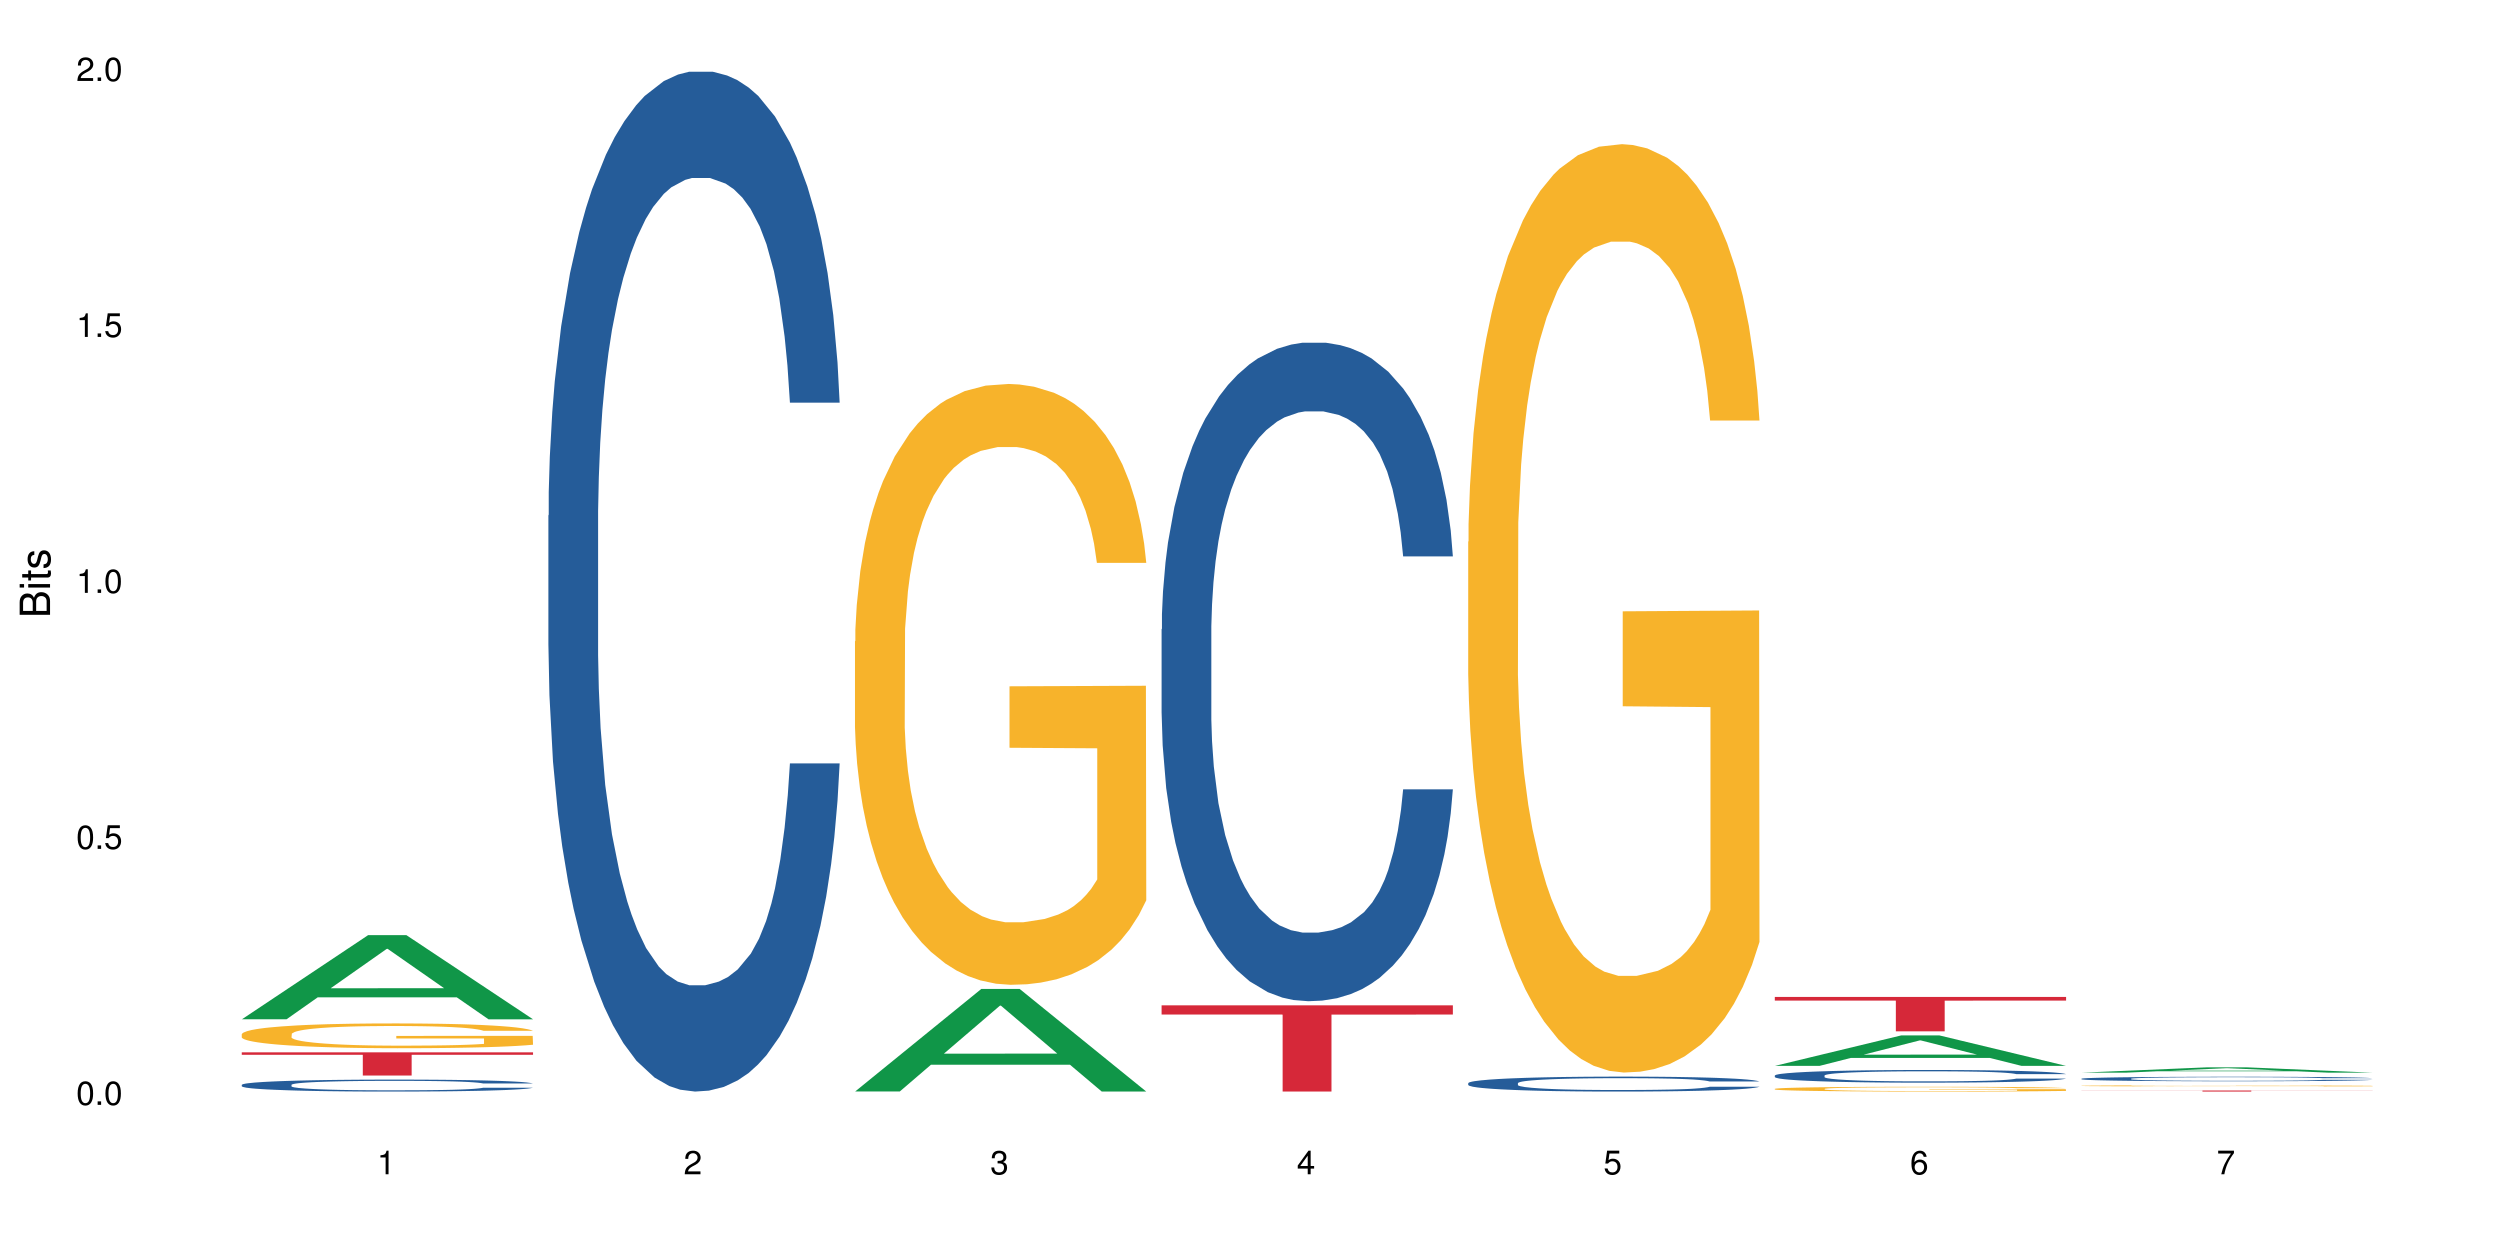 <?xml version="1.0" encoding="UTF-8"?>
<svg xmlns="http://www.w3.org/2000/svg" xmlns:xlink="http://www.w3.org/1999/xlink" width="720pt" height="360pt" viewBox="0 0 720 360" version="1.1">
<defs>
<g>
<symbol overflow="visible" id="glyph0-0">
<path style="stroke:none;" d=""/>
</symbol>
<symbol overflow="visible" id="glyph0-1">
<path style="stroke:none;" d="M 2.641 -6.797 C 2 -6.797 1.422 -6.531 1.078 -6.047 C 0.641 -5.453 0.406 -4.547 0.406 -3.297 C 0.406 -1 1.188 0.219 2.641 0.219 C 4.078 0.219 4.859 -1 4.859 -3.234 C 4.859 -4.562 4.656 -5.438 4.203 -6.047 C 3.844 -6.531 3.281 -6.797 2.641 -6.797 Z M 2.641 -6.047 C 3.547 -6.047 4 -5.125 4 -3.312 C 4 -1.375 3.562 -0.484 2.625 -0.484 C 1.734 -0.484 1.281 -1.422 1.281 -3.281 C 1.281 -5.141 1.734 -6.047 2.641 -6.047 Z M 2.641 -6.047 "/>
</symbol>
<symbol overflow="visible" id="glyph0-2">
<path style="stroke:none;" d="M 1.828 -1 L 0.828 -1 L 0.828 0 L 1.828 0 Z M 1.828 -1 "/>
</symbol>
<symbol overflow="visible" id="glyph0-3">
<path style="stroke:none;" d="M 4.562 -6.797 L 1.062 -6.797 L 0.547 -3.094 L 1.328 -3.094 C 1.719 -3.562 2.047 -3.734 2.578 -3.734 C 3.484 -3.734 4.062 -3.109 4.062 -2.094 C 4.062 -1.125 3.484 -0.531 2.578 -0.531 C 1.828 -0.531 1.375 -0.906 1.188 -1.672 L 0.328 -1.672 C 0.453 -1.109 0.547 -0.844 0.75 -0.594 C 1.125 -0.078 1.828 0.219 2.594 0.219 C 3.969 0.219 4.922 -0.781 4.922 -2.219 C 4.922 -3.562 4.031 -4.484 2.719 -4.484 C 2.25 -4.484 1.859 -4.359 1.469 -4.062 L 1.734 -5.969 L 4.562 -5.969 Z M 4.562 -6.797 "/>
</symbol>
<symbol overflow="visible" id="glyph0-4">
<path style="stroke:none;" d="M 2.484 -4.844 L 2.484 0 L 3.328 0 L 3.328 -6.797 L 2.766 -6.797 C 2.469 -5.75 2.281 -5.609 0.984 -5.453 L 0.984 -4.844 Z M 2.484 -4.844 "/>
</symbol>
<symbol overflow="visible" id="glyph0-5">
<path style="stroke:none;" d="M 4.859 -0.828 L 1.281 -0.828 C 1.359 -1.391 1.672 -1.75 2.5 -2.234 L 3.469 -2.75 C 4.406 -3.266 4.906 -3.969 4.906 -4.812 C 4.906 -5.375 4.672 -5.906 4.266 -6.266 C 3.859 -6.625 3.375 -6.797 2.719 -6.797 C 1.859 -6.797 1.219 -6.5 0.844 -5.922 C 0.609 -5.562 0.5 -5.125 0.484 -4.438 L 1.328 -4.438 C 1.359 -4.906 1.406 -5.188 1.531 -5.406 C 1.75 -5.812 2.188 -6.062 2.703 -6.062 C 3.469 -6.062 4.031 -5.516 4.031 -4.781 C 4.031 -4.25 3.719 -3.797 3.125 -3.438 L 2.234 -2.938 C 0.812 -2.141 0.406 -1.5 0.328 0 L 4.859 0 Z M 4.859 -0.828 "/>
</symbol>
<symbol overflow="visible" id="glyph0-6">
<path style="stroke:none;" d="M 2.125 -3.125 L 2.578 -3.125 C 3.516 -3.125 3.984 -2.703 3.984 -1.891 C 3.984 -1.031 3.469 -0.531 2.578 -0.531 C 1.656 -0.531 1.203 -0.984 1.156 -1.969 L 0.312 -1.969 C 0.344 -1.422 0.438 -1.078 0.609 -0.766 C 0.953 -0.109 1.625 0.219 2.547 0.219 C 3.953 0.219 4.859 -0.609 4.859 -1.906 C 4.859 -2.766 4.516 -3.25 3.703 -3.516 C 4.344 -3.766 4.656 -4.25 4.656 -4.938 C 4.656 -6.109 3.875 -6.797 2.578 -6.797 C 1.203 -6.797 0.484 -6.047 0.453 -4.609 L 1.297 -4.609 C 1.312 -5.016 1.344 -5.25 1.453 -5.453 C 1.641 -5.828 2.062 -6.062 2.594 -6.062 C 3.344 -6.062 3.797 -5.625 3.797 -4.906 C 3.797 -4.422 3.609 -4.141 3.25 -3.984 C 3.016 -3.891 2.719 -3.844 2.125 -3.844 Z M 2.125 -3.125 "/>
</symbol>
<symbol overflow="visible" id="glyph0-7">
<path style="stroke:none;" d="M 3.141 -1.625 L 3.141 0 L 3.984 0 L 3.984 -1.625 L 4.984 -1.625 L 4.984 -2.391 L 3.984 -2.391 L 3.984 -6.797 L 3.359 -6.797 L 0.266 -2.516 L 0.266 -1.625 Z M 3.141 -2.391 L 1 -2.391 L 3.141 -5.359 Z M 3.141 -2.391 "/>
</symbol>
<symbol overflow="visible" id="glyph0-8">
<path style="stroke:none;" d="M 4.781 -5.031 C 4.609 -6.141 3.891 -6.797 2.844 -6.797 C 2.094 -6.797 1.422 -6.438 1.031 -5.828 C 0.609 -5.172 0.406 -4.344 0.406 -3.094 C 0.406 -1.953 0.578 -1.234 0.984 -0.625 C 1.359 -0.078 1.953 0.219 2.703 0.219 C 3.984 0.219 4.922 -0.734 4.922 -2.078 C 4.922 -3.344 4.062 -4.234 2.844 -4.234 C 2.172 -4.234 1.641 -3.969 1.281 -3.469 C 1.281 -5.125 1.828 -6.047 2.797 -6.047 C 3.391 -6.047 3.797 -5.672 3.938 -5.031 Z M 2.734 -3.484 C 3.547 -3.484 4.062 -2.922 4.062 -2 C 4.062 -1.156 3.484 -0.531 2.703 -0.531 C 1.922 -0.531 1.328 -1.188 1.328 -2.047 C 1.328 -2.891 1.906 -3.484 2.734 -3.484 Z M 2.734 -3.484 "/>
</symbol>
<symbol overflow="visible" id="glyph0-9">
<path style="stroke:none;" d="M 4.984 -6.797 L 0.438 -6.797 L 0.438 -5.969 L 4.109 -5.969 C 2.5 -3.656 1.828 -2.234 1.328 0 L 2.219 0 C 2.594 -2.172 3.453 -4.047 4.984 -6.094 Z M 4.984 -6.797 "/>
</symbol>
<symbol overflow="visible" id="glyph1-0">
<path style="stroke:none;" d=""/>
</symbol>
<symbol overflow="visible" id="glyph1-1">
<path style="stroke:none;" d="M 0 -0.953 L 0 -4.891 C 0 -5.719 -0.234 -6.344 -0.734 -6.797 C -1.188 -7.234 -1.812 -7.469 -2.5 -7.469 C -3.547 -7.469 -4.188 -7 -4.625 -5.875 C -4.984 -6.672 -5.641 -7.094 -6.531 -7.094 C -7.156 -7.094 -7.734 -6.859 -8.141 -6.391 C -8.562 -5.938 -8.75 -5.344 -8.75 -4.5 L -8.75 -0.953 Z M -4.984 -2.062 L -7.766 -2.062 L -7.766 -4.219 C -7.766 -4.844 -7.688 -5.203 -7.453 -5.5 C -7.219 -5.812 -6.859 -5.969 -6.375 -5.969 C -5.906 -5.969 -5.531 -5.812 -5.297 -5.5 C -5.062 -5.203 -4.984 -4.844 -4.984 -4.219 Z M -0.984 -2.062 L -4 -2.062 L -4 -4.781 C -4 -5.328 -3.859 -5.688 -3.578 -5.953 C -3.297 -6.219 -2.922 -6.359 -2.484 -6.359 C -2.062 -6.359 -1.688 -6.219 -1.406 -5.953 C -1.109 -5.688 -0.984 -5.328 -0.984 -4.781 Z M -0.984 -2.062 "/>
</symbol>
<symbol overflow="visible" id="glyph1-2">
<path style="stroke:none;" d="M -6.281 -1.797 L -6.281 -0.797 L 0 -0.797 L 0 -1.797 Z M -8.75 -1.797 L -8.75 -0.797 L -7.484 -0.797 L -7.484 -1.797 Z M -8.75 -1.797 "/>
</symbol>
<symbol overflow="visible" id="glyph1-3">
<path style="stroke:none;" d="M -6.281 -3.047 L -6.281 -2.016 L -8.016 -2.016 L -8.016 -1.016 L -6.281 -1.016 L -6.281 -0.172 L -5.469 -0.172 L -5.469 -1.016 L -0.719 -1.016 C -0.078 -1.016 0.281 -1.453 0.281 -2.234 C 0.281 -2.469 0.25 -2.719 0.188 -3.047 L -0.641 -3.047 C -0.609 -2.922 -0.594 -2.766 -0.594 -2.562 C -0.594 -2.141 -0.719 -2.016 -1.156 -2.016 L -5.469 -2.016 L -5.469 -3.047 Z M -6.281 -3.047 "/>
</symbol>
<symbol overflow="visible" id="glyph1-4">
<path style="stroke:none;" d="M -4.531 -5.25 C -5.766 -5.25 -6.469 -4.422 -6.469 -2.969 C -6.469 -1.516 -5.719 -0.562 -4.547 -0.562 C -3.562 -0.562 -3.094 -1.062 -2.734 -2.562 L -2.516 -3.484 C -2.344 -4.188 -2.094 -4.469 -1.625 -4.469 C -1.047 -4.469 -0.641 -3.875 -0.641 -3 C -0.641 -2.453 -0.797 -2 -1.062 -1.75 C -1.25 -1.594 -1.422 -1.531 -1.875 -1.469 L -1.875 -0.406 C -0.422 -0.453 0.281 -1.266 0.281 -2.922 C 0.281 -4.5 -0.5 -5.516 -1.719 -5.516 C -2.656 -5.516 -3.172 -4.984 -3.469 -3.734 L -3.703 -2.766 C -3.891 -1.953 -4.156 -1.609 -4.594 -1.609 C -5.172 -1.609 -5.547 -2.125 -5.547 -2.938 C -5.547 -3.75 -5.203 -4.172 -4.531 -4.203 Z M -4.531 -5.25 "/>
</symbol>
</g>
</defs>
<g id="surface16386">
<rect x="0" y="0" width="720" height="360" style="fill:rgb(100%,100%,100%);fill-opacity:1;stroke:none;"/>
<path style=" stroke:none;fill-rule:nonzero;fill:rgb(6.275%,58.824%,28.235%);fill-opacity:1;" d="M 69.629 293.543 L 69.719 293.523 L 106.016 269.32 L 117.039 269.32 L 153.516 293.566 L 140.703 293.566 L 131.559 287.238 L 91.496 287.238 L 82.535 293.543 L 69.629 293.543 L 95.352 284.621 L 127.887 284.598 L 111.664 273.281 L 111.484 273.258 L 111.305 273.328 L 95.262 284.598 L 95.352 284.621 Z M 69.629 293.543 "/>
<path style=" stroke:none;fill-rule:nonzero;fill:rgb(14.51%,36.078%,60%);fill-opacity:1;" d="M 69.629 312.426 L 69.73 312.422 L 69.73 312.348 L 70.039 312.227 L 70.754 312.074 L 71.473 311.973 L 73.312 311.785 L 75.871 311.605 L 78.531 311.469 L 80.473 311.387 L 82.211 311.324 L 86.203 311.207 L 88.762 311.148 L 91.523 311.094 L 94.898 311.039 L 97.352 311.008 L 102.879 310.957 L 106.969 310.938 L 110.141 310.926 L 116.996 310.926 L 121.086 310.941 L 124.055 310.957 L 127.328 310.98 L 130.09 311.008 L 134.898 311.078 L 139.195 311.168 L 141.141 311.219 L 144.207 311.312 L 146.562 311.41 L 148.199 311.492 L 150.039 311.605 L 151.676 311.75 L 152.902 311.91 L 153.516 312.043 L 139.195 312.043 L 138.48 311.918 L 137.66 311.82 L 136.125 311.691 L 134.59 311.602 L 132.441 311.508 L 130.5 311.449 L 127.84 311.391 L 125.488 311.352 L 123.031 311.324 L 120.68 311.305 L 116.176 311.285 L 110.961 311.285 L 109.016 311.293 L 105.027 311.316 L 102.879 311.34 L 99.809 311.383 L 97.66 311.426 L 95.102 311.488 L 93.363 311.543 L 91.215 311.621 L 89.68 311.695 L 87.941 311.801 L 86.918 311.879 L 85.996 311.965 L 85.18 312.07 L 84.566 312.18 L 84.156 312.297 L 83.953 312.41 L 83.953 312.898 L 84.156 313.012 L 84.668 313.145 L 85.996 313.336 L 87.941 313.5 L 90.191 313.633 L 92.34 313.73 L 93.566 313.773 L 95.203 313.824 L 97.762 313.887 L 101.445 313.949 L 103.594 313.973 L 106.867 314 L 110.242 314.012 L 114.746 314.012 L 118.734 314 L 121.395 313.984 L 124.156 313.957 L 127.941 313.906 L 130.293 313.855 L 132.34 313.793 L 133.875 313.734 L 134.898 313.684 L 136.434 313.586 L 137.66 313.48 L 138.582 313.371 L 139.195 313.262 L 153.516 313.262 L 152.902 313.387 L 151.984 313.512 L 151.062 313.602 L 149.629 313.711 L 147.992 313.809 L 145.641 313.922 L 143.695 313.992 L 141.141 314.07 L 138.785 314.133 L 136.227 314.184 L 132.441 314.246 L 129.988 314.281 L 127.328 314.309 L 124.156 314.332 L 120.168 314.355 L 115.871 314.367 L 111.879 314.371 L 107.582 314.363 L 104.414 314.352 L 100.219 314.324 L 95 314.266 L 91.215 314.207 L 88.25 314.148 L 85.691 314.086 L 82.828 314 L 79.145 313.859 L 76.895 313.754 L 75.359 313.664 L 73.621 313.543 L 72.391 313.434 L 70.961 313.258 L 69.938 313.031 L 69.629 312.859 Z M 69.629 312.426 "/>
<path style=" stroke:none;fill-rule:nonzero;fill:rgb(96.863%,70.196%,16.863%);fill-opacity:1;" d="M 69.629 297.805 L 69.73 297.801 L 69.73 297.668 L 70.141 297.375 L 71.164 296.973 L 72.492 296.637 L 73.926 296.379 L 74.848 296.242 L 76.383 296.043 L 77.711 295.902 L 81.086 295.609 L 85.383 295.332 L 87.738 295.215 L 90.398 295.105 L 94.184 294.98 L 95.922 294.938 L 101.242 294.832 L 107.277 294.766 L 113.926 294.746 L 116.996 294.754 L 121.191 294.781 L 126.918 294.852 L 130.191 294.918 L 132.75 294.98 L 135.41 295.066 L 138.684 295.195 L 141.754 295.355 L 144.207 295.512 L 146.664 295.707 L 148.711 295.914 L 150.449 296.145 L 151.984 296.418 L 152.902 296.645 L 153.516 296.875 L 139.297 296.875 L 138.48 296.645 L 137.559 296.469 L 136.023 296.254 L 134.488 296.098 L 132.953 295.973 L 130.09 295.805 L 127.637 295.699 L 124.566 295.609 L 121.598 295.551 L 118.223 295.512 L 116.176 295.496 L 110.754 295.496 L 105.844 295.543 L 102.98 295.594 L 100.934 295.648 L 98.07 295.746 L 96.332 295.824 L 95.309 295.875 L 92.238 296.078 L 90.191 296.262 L 89.066 296.383 L 87.633 296.578 L 86.613 296.754 L 85.484 297.016 L 84.871 297.211 L 84.055 297.656 L 83.953 298.828 L 84.258 299.078 L 84.871 299.344 L 85.691 299.578 L 86.918 299.828 L 88.145 300.016 L 90.293 300.27 L 92.137 300.441 L 93.566 300.551 L 96.332 300.727 L 97.457 300.785 L 100.117 300.902 L 102.879 300.996 L 106.254 301.074 L 108.812 301.113 L 112.902 301.145 L 118.121 301.145 L 124.258 301.105 L 128.145 301.055 L 130.805 301 L 132.547 300.957 L 134.695 300.883 L 136.227 300.82 L 137.66 300.746 L 139.398 300.637 L 139.398 299.078 L 114.133 299.07 L 114.133 298.34 L 153.414 298.336 L 153.516 300.883 L 151.367 301.059 L 148.711 301.23 L 146.152 301.359 L 143.492 301.473 L 139.707 301.594 L 136.637 301.672 L 131.93 301.766 L 127.637 301.824 L 123.133 301.863 L 119.145 301.883 L 114.438 301.891 L 110.242 301.875 L 105.742 301.836 L 102.16 301.785 L 98.887 301.719 L 95.613 301.633 L 91.523 301.496 L 88.863 301.387 L 86.102 301.25 L 83.336 301.086 L 80.883 300.91 L 79.246 300.773 L 77.609 300.617 L 75.871 300.422 L 74.234 300.199 L 73.004 299.996 L 71.879 299.77 L 71.062 299.555 L 70.242 299.262 L 69.832 299.027 L 69.629 298.824 Z M 69.629 297.805 "/>
<path style=" stroke:none;fill-rule:nonzero;fill:rgb(83.922%,15.686%,22.353%);fill-opacity:1;" d="M 69.629 303.066 L 153.516 303.066 L 153.516 303.785 L 118.555 303.789 L 118.555 309.746 L 104.488 309.746 L 104.488 303.797 L 104.285 303.785 L 69.629 303.785 Z M 69.629 303.066 "/>
<path style=" stroke:none;fill-rule:nonzero;fill:rgb(14.51%,36.078%,60%);fill-opacity:1;" d="M 157.934 148.457 L 158.035 148.188 L 158.035 141.742 L 158.344 131.543 L 159.059 118.656 L 159.773 109.797 L 161.617 93.957 L 164.172 78.652 L 166.832 66.84 L 168.777 59.859 L 170.516 54.492 L 174.504 44.559 L 177.062 39.457 L 179.824 34.891 L 183.203 30.328 L 185.656 27.645 L 191.18 23.348 L 195.273 21.469 L 198.445 20.664 L 205.297 20.664 L 209.391 21.738 L 212.359 23.078 L 215.633 25.227 L 218.395 27.645 L 223.203 33.551 L 227.5 41.066 L 229.441 45.363 L 232.512 53.684 L 234.863 61.738 L 236.5 68.719 L 238.344 78.652 L 239.98 90.734 L 241.207 104.426 L 241.82 115.969 L 227.5 115.969 L 226.781 105.23 L 225.965 96.91 L 224.43 85.902 L 222.895 78.117 L 220.746 70.332 L 218.801 65.23 L 216.145 60.129 L 213.789 56.906 L 211.336 54.492 L 208.98 52.879 L 204.48 51.27 L 199.262 51.27 L 197.32 51.805 L 193.328 53.953 L 191.18 55.832 L 188.113 59.59 L 185.965 63.082 L 183.406 68.449 L 181.668 73.016 L 179.52 79.996 L 177.984 86.172 L 176.246 95.031 L 175.223 101.742 L 174.301 109.258 L 173.484 118.117 L 172.867 127.516 L 172.461 137.449 L 172.254 147.113 L 172.254 188.727 L 172.461 198.391 L 172.973 209.668 L 174.301 226.043 L 176.246 240.273 L 178.496 251.547 L 180.645 259.602 L 181.871 263.359 L 183.508 267.656 L 186.066 273.027 L 189.75 278.395 L 191.898 280.543 L 195.172 282.691 L 198.547 283.766 L 203.047 283.766 L 207.039 282.691 L 209.699 281.348 L 212.461 279.199 L 216.246 274.637 L 218.598 270.34 L 220.645 265.242 L 222.18 260.141 L 223.203 255.844 L 224.734 247.52 L 225.965 238.395 L 226.883 228.996 L 227.5 219.867 L 241.82 219.867 L 241.207 230.609 L 240.285 241.078 L 239.367 248.863 L 237.934 258.262 L 236.297 266.582 L 233.945 275.98 L 232 282.152 L 229.441 288.867 L 227.09 293.969 L 224.531 298.531 L 220.746 303.898 L 218.293 306.586 L 215.633 309 L 212.461 311.148 L 208.469 313.027 L 204.172 314.102 L 200.184 314.371 L 195.887 313.832 L 192.715 312.762 L 188.52 310.344 L 183.305 305.512 L 179.52 300.41 L 176.551 295.309 L 173.992 289.941 L 171.129 282.691 L 167.445 270.879 L 165.195 261.75 L 163.66 254.234 L 161.922 243.762 L 160.695 234.367 L 159.262 219.332 L 158.238 200.27 L 157.934 185.504 Z M 157.934 148.457 "/>
<path style=" stroke:none;fill-rule:nonzero;fill:rgb(6.275%,58.824%,28.235%);fill-opacity:1;" d="M 246.234 314.344 L 246.324 314.316 L 282.625 284.805 L 293.648 284.805 L 330.125 314.371 L 317.309 314.371 L 308.168 306.652 L 268.105 306.652 L 259.141 314.344 L 246.234 314.344 L 271.957 303.461 L 304.492 303.434 L 288.27 289.637 L 288.09 289.605 L 287.91 289.691 L 271.867 303.434 L 271.957 303.461 Z M 246.234 314.344 "/>
<path style=" stroke:none;fill-rule:nonzero;fill:rgb(96.863%,70.196%,16.863%);fill-opacity:1;" d="M 246.234 184.695 L 246.34 184.539 L 246.34 181.379 L 246.746 174.266 L 247.77 164.469 L 249.102 156.41 L 250.531 150.09 L 251.453 146.77 L 252.988 142.027 L 254.316 138.551 L 257.695 131.441 L 261.992 124.805 L 264.344 121.957 L 267.004 119.273 L 270.789 116.27 L 272.527 115.164 L 277.848 112.633 L 283.883 111.055 L 290.531 110.578 L 293.602 110.738 L 297.797 111.371 L 303.523 113.109 L 306.801 114.688 L 309.355 116.27 L 312.016 118.324 L 315.289 121.484 L 318.359 125.277 L 320.812 129.07 L 323.27 133.812 L 325.316 138.867 L 327.055 144.398 L 328.59 151.035 L 329.512 156.566 L 330.125 162.098 L 315.902 162.098 L 315.086 156.566 L 314.164 152.301 L 312.629 147.086 L 311.094 143.293 L 309.562 140.289 L 306.695 136.18 L 304.242 133.652 L 301.172 131.441 L 298.207 130.02 L 294.828 129.07 L 292.785 128.754 L 287.363 128.754 L 282.449 129.859 L 279.586 131.125 L 277.539 132.387 L 274.676 134.758 L 272.938 136.656 L 271.914 137.918 L 268.844 142.82 L 266.797 147.242 L 265.672 150.246 L 264.242 154.988 L 263.219 159.254 L 262.094 165.574 L 261.48 170.316 L 260.66 181.062 L 260.559 209.508 L 260.863 215.512 L 261.48 221.992 L 262.297 227.684 L 263.523 233.688 L 264.754 238.27 L 266.902 244.434 L 268.742 248.543 L 270.176 251.23 L 272.938 255.496 L 274.062 256.918 L 276.723 259.762 L 279.484 261.977 L 282.859 263.871 L 285.418 264.82 L 289.512 265.609 L 294.727 265.609 L 300.867 264.66 L 304.754 263.398 L 307.414 262.133 L 309.152 261.027 L 311.301 259.289 L 312.836 257.707 L 314.266 255.969 L 316.008 253.281 L 316.008 215.512 L 290.738 215.355 L 290.738 197.656 L 330.023 197.496 L 330.125 259.289 L 327.977 263.555 L 325.316 267.664 L 322.758 270.824 L 320.098 273.512 L 316.312 276.516 L 313.242 278.41 L 308.539 280.621 L 304.242 282.043 L 299.738 282.992 L 295.75 283.469 L 291.043 283.625 L 286.852 283.309 L 282.348 282.359 L 278.77 281.098 L 275.496 279.516 L 272.223 277.461 L 268.129 274.145 L 265.469 271.457 L 262.707 268.137 L 259.945 264.188 L 257.488 259.922 L 255.852 256.602 L 254.215 252.809 L 252.477 248.066 L 250.84 242.695 L 249.613 237.797 L 248.488 232.266 L 247.668 227.051 L 246.852 219.938 L 246.441 214.25 L 246.234 209.352 Z M 246.234 184.695 "/>
<path style=" stroke:none;fill-rule:nonzero;fill:rgb(14.51%,36.078%,60%);fill-opacity:1;" d="M 334.539 181.227 L 334.641 181.051 L 334.641 176.891 L 334.949 170.305 L 335.664 161.984 L 336.379 156.262 L 338.223 146.035 L 340.781 136.156 L 343.441 128.527 L 345.383 124.023 L 347.121 120.555 L 351.113 114.141 L 353.668 110.848 L 356.434 107.902 L 359.809 104.953 L 362.262 103.223 L 367.789 100.449 L 371.879 99.234 L 375.051 98.715 L 381.906 98.715 L 385.996 99.406 L 388.965 100.273 L 392.238 101.66 L 395 103.223 L 399.809 107.035 L 404.105 111.887 L 406.047 114.66 L 409.117 120.035 L 411.469 125.234 L 413.109 129.742 L 414.949 136.156 L 416.586 143.957 L 417.812 152.797 L 418.426 160.25 L 404.105 160.25 L 403.391 153.316 L 402.57 147.941 L 401.035 140.836 L 399.5 135.809 L 397.352 130.781 L 395.41 127.488 L 392.75 124.195 L 390.395 122.113 L 387.941 120.555 L 385.59 119.516 L 381.086 118.477 L 375.871 118.477 L 373.926 118.82 L 369.938 120.207 L 367.789 121.422 L 364.719 123.848 L 362.57 126.102 L 360.012 129.57 L 358.273 132.516 L 356.125 137.023 L 354.59 141.008 L 352.852 146.73 L 351.828 151.062 L 350.906 155.918 L 350.09 161.637 L 349.477 167.703 L 349.066 174.117 L 348.863 180.359 L 348.863 207.227 L 349.066 213.465 L 349.578 220.746 L 350.906 231.32 L 352.852 240.508 L 355.102 247.789 L 357.25 252.988 L 358.477 255.414 L 360.113 258.188 L 362.672 261.656 L 366.355 265.121 L 368.504 266.508 L 371.777 267.895 L 375.152 268.59 L 379.656 268.59 L 383.645 267.895 L 386.305 267.027 L 389.066 265.641 L 392.852 262.695 L 395.203 259.922 L 397.25 256.629 L 398.785 253.336 L 399.809 250.562 L 401.344 245.188 L 402.57 239.293 L 403.492 233.227 L 404.105 227.332 L 418.426 227.332 L 417.812 234.266 L 416.895 241.027 L 415.973 246.055 L 414.539 252.121 L 412.902 257.496 L 410.551 263.562 L 408.605 267.551 L 406.047 271.883 L 403.695 275.176 L 401.137 278.125 L 397.352 281.59 L 394.898 283.324 L 392.238 284.883 L 389.066 286.27 L 385.078 287.484 L 380.781 288.176 L 376.789 288.352 L 372.492 288.004 L 369.32 287.309 L 365.129 285.75 L 359.91 282.629 L 356.125 279.336 L 353.16 276.043 L 350.602 272.574 L 347.734 267.895 L 344.055 260.27 L 341.801 254.375 L 340.27 249.523 L 338.527 242.762 L 337.301 236.695 L 335.867 226.988 L 334.848 214.68 L 334.539 205.145 Z M 334.539 181.227 "/>
<path style=" stroke:none;fill-rule:nonzero;fill:rgb(83.922%,15.686%,22.353%);fill-opacity:1;" d="M 334.539 289.531 L 418.426 289.531 L 418.426 292.188 L 383.465 292.211 L 383.465 314.371 L 369.398 314.371 L 369.398 292.234 L 369.195 292.188 L 334.539 292.188 Z M 334.539 289.531 "/>
<path style=" stroke:none;fill-rule:nonzero;fill:rgb(14.51%,36.078%,60%);fill-opacity:1;" d="M 422.844 311.941 L 422.945 311.938 L 422.945 311.844 L 423.25 311.691 L 423.969 311.504 L 424.684 311.375 L 426.523 311.145 L 429.082 310.918 L 431.742 310.746 L 433.688 310.645 L 435.426 310.566 L 439.414 310.418 L 441.973 310.344 L 444.734 310.277 L 448.109 310.211 L 450.566 310.172 L 456.09 310.109 L 460.184 310.082 L 463.355 310.07 L 470.207 310.07 L 474.301 310.086 L 477.266 310.105 L 480.543 310.137 L 483.305 310.172 L 488.113 310.258 L 492.406 310.367 L 494.352 310.43 L 497.422 310.555 L 499.773 310.672 L 501.41 310.773 L 503.254 310.918 L 504.891 311.094 L 506.117 311.297 L 506.73 311.465 L 492.406 311.465 L 491.691 311.309 L 490.875 311.188 L 489.34 311.023 L 487.805 310.91 L 485.656 310.797 L 483.711 310.723 L 481.051 310.648 L 478.699 310.602 L 476.246 310.566 L 473.891 310.543 L 469.391 310.52 L 464.172 310.52 L 462.23 310.527 L 458.238 310.559 L 456.09 310.586 L 453.023 310.641 L 450.875 310.691 L 448.316 310.77 L 446.578 310.836 L 444.43 310.938 L 442.895 311.027 L 441.156 311.16 L 440.133 311.258 L 439.211 311.367 L 438.391 311.496 L 437.777 311.633 L 437.371 311.781 L 437.164 311.922 L 437.164 312.531 L 437.371 312.672 L 437.883 312.836 L 439.211 313.078 L 441.156 313.285 L 443.406 313.449 L 445.555 313.57 L 446.781 313.625 L 448.418 313.688 L 450.977 313.766 L 454.66 313.844 L 456.809 313.875 L 460.082 313.906 L 463.457 313.922 L 467.957 313.922 L 471.949 313.906 L 474.609 313.887 L 477.371 313.855 L 481.156 313.789 L 483.508 313.727 L 485.555 313.652 L 487.09 313.578 L 488.113 313.512 L 489.645 313.391 L 490.875 313.258 L 491.793 313.121 L 492.406 312.988 L 506.73 312.988 L 506.117 313.145 L 505.195 313.297 L 504.273 313.41 L 502.844 313.551 L 501.207 313.672 L 498.852 313.809 L 496.91 313.898 L 494.352 313.996 L 492 314.07 L 489.441 314.141 L 485.656 314.219 L 483.199 314.258 L 480.543 314.293 L 477.371 314.324 L 473.379 314.352 L 469.082 314.367 L 465.094 314.371 L 460.797 314.363 L 457.625 314.348 L 453.43 314.312 L 448.215 314.242 L 444.43 314.168 L 441.461 314.09 L 438.902 314.012 L 436.039 313.906 L 432.355 313.734 L 430.105 313.602 L 428.57 313.488 L 426.832 313.336 L 425.605 313.199 L 424.172 312.98 L 423.148 312.699 L 422.844 312.484 Z M 422.844 311.941 "/>
<path style=" stroke:none;fill-rule:nonzero;fill:rgb(96.863%,70.196%,16.863%);fill-opacity:1;" d="M 422.844 156.035 L 422.945 155.793 L 422.945 150.91 L 423.355 139.922 L 424.375 124.781 L 425.707 112.328 L 427.141 102.562 L 428.059 97.434 L 429.594 90.109 L 430.926 84.738 L 434.301 73.75 L 438.598 63.492 L 440.949 59.098 L 443.609 54.945 L 447.395 50.309 L 449.133 48.598 L 454.453 44.691 L 460.488 42.25 L 467.141 41.516 L 470.207 41.762 L 474.402 42.738 L 480.133 45.426 L 483.406 47.867 L 485.965 50.309 L 488.621 53.48 L 491.898 58.367 L 494.965 64.227 L 497.422 70.086 L 499.875 77.41 L 501.922 85.227 L 503.66 93.77 L 505.195 104.027 L 506.117 112.574 L 506.73 121.117 L 492.512 121.117 L 491.691 112.574 L 490.77 105.98 L 489.238 97.922 L 487.703 92.062 L 486.168 87.422 L 483.305 81.074 L 480.848 77.168 L 477.777 73.75 L 474.812 71.551 L 471.438 70.086 L 469.391 69.598 L 463.969 69.598 L 459.059 71.309 L 456.191 73.262 L 454.148 75.215 L 451.281 78.875 L 449.543 81.805 L 448.52 83.762 L 445.453 91.328 L 443.406 98.168 L 442.281 102.805 L 440.848 110.133 L 439.824 116.723 L 438.699 126.492 L 438.086 133.816 L 437.266 150.418 L 437.164 194.371 L 437.473 203.648 L 438.086 213.66 L 438.902 222.453 L 440.133 231.73 L 441.359 238.812 L 443.508 248.336 L 445.348 254.684 L 446.781 258.832 L 449.543 265.426 L 450.668 267.625 L 453.328 272.02 L 456.09 275.438 L 459.465 278.367 L 462.023 279.832 L 466.117 281.055 L 471.332 281.055 L 477.473 279.59 L 481.359 277.637 L 484.02 275.684 L 485.758 273.973 L 487.906 271.285 L 489.441 268.844 L 490.875 266.16 L 492.613 262.008 L 492.613 203.648 L 467.344 203.406 L 467.344 176.059 L 506.629 175.812 L 506.73 271.285 L 504.582 277.879 L 501.922 284.227 L 499.363 289.113 L 496.703 293.262 L 492.918 297.902 L 489.852 300.832 L 485.145 304.25 L 480.848 306.449 L 476.348 307.914 L 472.355 308.645 L 467.652 308.891 L 463.457 308.402 L 458.957 306.938 L 455.375 304.984 L 452.102 302.543 L 448.828 299.367 L 444.734 294.238 L 442.074 290.09 L 439.312 284.961 L 436.551 278.855 L 434.094 272.262 L 432.457 267.137 L 430.82 261.277 L 429.082 253.949 L 427.445 245.648 L 426.219 238.078 L 425.094 229.531 L 424.273 221.477 L 423.457 210.488 L 423.047 201.695 L 422.844 194.129 Z M 422.844 156.035 "/>
<path style=" stroke:none;fill-rule:nonzero;fill:rgb(6.275%,58.824%,28.235%);fill-opacity:1;" d="M 511.145 306.969 L 511.234 306.961 L 547.531 298.203 L 558.559 298.203 L 595.035 306.977 L 582.219 306.977 L 573.074 304.688 L 533.016 304.688 L 524.051 306.969 L 511.145 306.969 L 536.867 303.738 L 569.402 303.73 L 553.18 299.637 L 553 299.629 L 552.82 299.652 L 536.777 303.73 L 536.867 303.738 Z M 511.145 306.969 "/>
<path style=" stroke:none;fill-rule:nonzero;fill:rgb(14.51%,36.078%,60%);fill-opacity:1;" d="M 511.145 309.746 L 511.246 309.742 L 511.246 309.664 L 511.555 309.535 L 512.27 309.375 L 512.988 309.266 L 514.828 309.07 L 517.387 308.879 L 520.047 308.73 L 521.988 308.645 L 523.73 308.578 L 527.719 308.453 L 530.277 308.391 L 533.039 308.332 L 536.414 308.277 L 538.871 308.242 L 544.395 308.191 L 548.484 308.168 L 551.656 308.156 L 558.512 308.156 L 562.605 308.172 L 565.57 308.188 L 568.844 308.215 L 571.605 308.242 L 576.414 308.316 L 580.711 308.41 L 582.656 308.465 L 585.723 308.566 L 588.078 308.668 L 589.715 308.754 L 591.555 308.879 L 593.191 309.027 L 594.422 309.199 L 595.035 309.344 L 580.711 309.344 L 579.996 309.211 L 579.176 309.105 L 577.641 308.969 L 576.109 308.871 L 573.961 308.773 L 572.016 308.711 L 569.355 308.648 L 567.004 308.609 L 564.547 308.578 L 562.195 308.559 L 557.691 308.539 L 552.477 308.539 L 550.531 308.543 L 546.543 308.57 L 544.395 308.594 L 541.324 308.641 L 539.176 308.684 L 536.617 308.75 L 534.879 308.809 L 532.73 308.895 L 531.195 308.973 L 529.457 309.082 L 528.434 309.164 L 527.516 309.258 L 526.695 309.371 L 526.082 309.488 L 525.672 309.609 L 525.469 309.73 L 525.469 310.246 L 525.672 310.367 L 526.184 310.508 L 527.516 310.711 L 529.457 310.891 L 531.707 311.031 L 533.855 311.129 L 535.086 311.176 L 536.723 311.23 L 539.277 311.297 L 542.961 311.363 L 545.109 311.391 L 548.383 311.418 L 551.762 311.43 L 556.262 311.43 L 560.25 311.418 L 562.91 311.402 L 565.672 311.375 L 569.457 311.316 L 571.812 311.262 L 573.855 311.199 L 575.391 311.137 L 576.414 311.082 L 577.949 310.98 L 579.176 310.867 L 580.098 310.75 L 580.711 310.637 L 595.035 310.637 L 594.422 310.77 L 593.5 310.898 L 592.578 310.996 L 591.145 311.113 L 589.508 311.215 L 587.156 311.332 L 585.211 311.41 L 582.656 311.492 L 580.301 311.559 L 577.746 311.613 L 573.961 311.68 L 571.504 311.715 L 568.844 311.746 L 565.672 311.77 L 561.684 311.793 L 557.387 311.809 L 553.398 311.812 L 549.102 311.805 L 545.93 311.793 L 541.734 311.762 L 536.516 311.699 L 532.73 311.637 L 529.766 311.574 L 527.207 311.508 L 524.344 311.418 L 520.66 311.27 L 518.41 311.156 L 516.875 311.062 L 515.137 310.934 L 513.906 310.816 L 512.477 310.629 L 511.453 310.391 L 511.145 310.207 Z M 511.145 309.746 "/>
<path style=" stroke:none;fill-rule:nonzero;fill:rgb(96.863%,70.196%,16.863%);fill-opacity:1;" d="M 511.145 313.582 L 511.246 313.582 L 511.246 313.555 L 511.656 313.5 L 512.68 313.422 L 514.012 313.355 L 515.441 313.305 L 516.363 313.281 L 517.898 313.242 L 519.227 313.215 L 522.605 313.156 L 526.898 313.105 L 529.254 313.082 L 531.914 313.059 L 535.699 313.035 L 537.438 313.027 L 542.758 313.008 L 548.793 312.996 L 555.441 312.992 L 558.512 312.992 L 562.707 312.996 L 568.434 313.012 L 571.707 313.023 L 574.266 313.035 L 576.926 313.051 L 580.199 313.078 L 583.27 313.109 L 585.723 313.137 L 588.18 313.176 L 590.227 313.215 L 591.965 313.262 L 593.5 313.312 L 594.422 313.359 L 595.035 313.402 L 580.812 313.402 L 579.996 313.359 L 579.074 313.324 L 577.539 313.281 L 576.004 313.25 L 574.473 313.227 L 571.605 313.195 L 569.152 313.176 L 566.082 313.156 L 563.117 313.145 L 559.738 313.137 L 552.27 313.137 L 547.359 313.145 L 544.496 313.156 L 542.449 313.164 L 539.586 313.184 L 537.848 313.199 L 536.824 313.207 L 533.754 313.246 L 531.707 313.285 L 530.582 313.309 L 529.152 313.344 L 528.129 313.379 L 527.004 313.43 L 526.391 313.469 L 525.57 313.555 L 525.469 313.781 L 525.773 313.828 L 526.391 313.879 L 527.207 313.926 L 528.434 313.973 L 529.664 314.008 L 531.812 314.059 L 533.652 314.09 L 535.086 314.113 L 537.848 314.145 L 538.973 314.156 L 541.633 314.18 L 544.395 314.199 L 547.77 314.215 L 550.328 314.223 L 554.418 314.227 L 559.637 314.227 L 565.773 314.219 L 569.664 314.211 L 572.324 314.199 L 574.062 314.191 L 576.211 314.176 L 577.746 314.164 L 579.176 314.148 L 580.914 314.129 L 580.914 313.828 L 555.648 313.828 L 555.648 313.684 L 594.93 313.684 L 595.035 314.176 L 592.887 314.211 L 590.227 314.242 L 587.668 314.27 L 585.008 314.289 L 581.223 314.312 L 578.152 314.328 L 573.449 314.348 L 569.152 314.359 L 564.648 314.367 L 560.66 314.371 L 555.953 314.371 L 551.762 314.367 L 547.258 314.359 L 543.68 314.352 L 540.402 314.34 L 537.129 314.32 L 533.039 314.297 L 530.379 314.273 L 527.617 314.246 L 524.855 314.215 L 522.398 314.184 L 520.762 314.156 L 519.125 314.125 L 517.387 314.086 L 515.75 314.043 L 514.523 314.004 L 513.395 313.961 L 512.578 313.918 L 511.758 313.863 L 511.352 313.816 L 511.145 313.777 Z M 511.145 313.582 "/>
<path style=" stroke:none;fill-rule:nonzero;fill:rgb(83.922%,15.686%,22.353%);fill-opacity:1;" d="M 511.145 287.113 L 595.035 287.113 L 595.035 288.176 L 560.07 288.184 L 560.07 297.023 L 546.004 297.023 L 546.004 288.195 L 545.801 288.176 L 511.145 288.176 Z M 511.145 287.113 "/>
<path style=" stroke:none;fill-rule:nonzero;fill:rgb(6.275%,58.824%,28.235%);fill-opacity:1;" d="M 599.449 308.926 L 599.539 308.926 L 635.836 307.383 L 646.859 307.383 L 683.336 308.926 L 670.52 308.926 L 661.379 308.523 L 621.316 308.523 L 612.355 308.926 L 599.449 308.926 L 625.172 308.359 L 657.703 308.355 L 641.484 307.637 L 641.305 307.637 L 641.125 307.641 L 625.082 308.355 L 625.172 308.359 Z M 599.449 308.926 "/>
<path style=" stroke:none;fill-rule:nonzero;fill:rgb(14.51%,36.078%,60%);fill-opacity:1;" d="M 599.449 310.668 L 599.551 310.668 L 599.551 310.641 L 599.859 310.594 L 600.574 310.539 L 601.289 310.5 L 603.133 310.43 L 605.688 310.363 L 608.348 310.309 L 610.293 310.277 L 612.031 310.254 L 616.023 310.211 L 618.578 310.188 L 621.34 310.168 L 624.719 310.148 L 627.172 310.137 L 632.695 310.117 L 636.789 310.109 L 639.961 310.105 L 646.816 310.105 L 650.906 310.109 L 653.875 310.117 L 657.148 310.125 L 659.91 310.137 L 664.719 310.164 L 669.016 310.195 L 670.957 310.215 L 674.027 310.254 L 676.379 310.289 L 678.016 310.316 L 679.859 310.363 L 681.496 310.414 L 682.723 310.477 L 683.336 310.527 L 669.016 310.527 L 668.297 310.48 L 667.48 310.441 L 665.945 310.395 L 664.41 310.359 L 662.262 310.324 L 660.32 310.305 L 657.66 310.281 L 655.305 310.266 L 652.852 310.254 L 650.496 310.25 L 645.996 310.242 L 638.836 310.242 L 634.844 310.254 L 632.695 310.262 L 629.629 310.277 L 627.48 310.293 L 624.922 310.316 L 623.184 310.336 L 621.035 310.367 L 619.5 310.395 L 617.762 310.434 L 616.738 310.465 L 615.816 310.496 L 615 310.535 L 614.387 310.578 L 613.977 310.621 L 613.77 310.664 L 613.77 310.848 L 613.977 310.891 L 614.488 310.941 L 615.816 311.012 L 617.762 311.074 L 620.012 311.125 L 622.16 311.16 L 623.387 311.176 L 625.023 311.195 L 627.582 311.219 L 631.266 311.242 L 633.414 311.254 L 636.688 311.262 L 640.062 311.266 L 644.562 311.266 L 648.555 311.262 L 651.215 311.254 L 653.977 311.246 L 657.762 311.227 L 660.113 311.207 L 662.16 311.184 L 663.695 311.164 L 664.719 311.145 L 666.254 311.105 L 667.48 311.066 L 668.402 311.023 L 669.016 310.984 L 683.336 310.984 L 682.723 311.031 L 681.801 311.078 L 680.883 311.113 L 679.449 311.152 L 677.812 311.191 L 675.461 311.23 L 673.516 311.258 L 670.957 311.289 L 668.605 311.312 L 666.047 311.332 L 662.262 311.355 L 659.809 311.367 L 657.148 311.379 L 653.977 311.387 L 649.988 311.395 L 645.691 311.398 L 641.699 311.402 L 637.402 311.398 L 634.23 311.395 L 630.039 311.383 L 624.82 311.363 L 621.035 311.34 L 618.066 311.316 L 615.512 311.293 L 612.645 311.262 L 608.965 311.211 L 606.711 311.168 L 605.18 311.137 L 603.438 311.09 L 602.211 311.047 L 600.777 310.98 L 599.754 310.898 L 599.449 310.832 Z M 599.449 310.668 "/>
<path style=" stroke:none;fill-rule:nonzero;fill:rgb(96.863%,70.196%,16.863%);fill-opacity:1;" d="M 599.449 312.711 L 599.551 312.711 L 599.551 312.707 L 599.961 312.691 L 600.984 312.676 L 602.312 312.66 L 603.746 312.652 L 604.668 312.645 L 606.199 312.637 L 607.531 312.629 L 610.906 312.617 L 615.203 312.605 L 617.555 312.602 L 620.215 312.598 L 624 312.59 L 625.742 312.59 L 631.059 312.586 L 637.098 312.582 L 651.008 312.582 L 656.738 312.586 L 660.012 312.59 L 662.57 312.59 L 665.23 312.594 L 668.504 312.602 L 671.57 312.605 L 676.484 312.621 L 678.527 312.629 L 680.27 312.641 L 681.801 312.652 L 682.723 312.66 L 683.336 312.672 L 669.117 312.672 L 668.297 312.66 L 667.379 312.656 L 665.844 312.645 L 664.309 312.637 L 662.773 312.633 L 659.91 312.625 L 657.453 312.621 L 654.387 312.617 L 651.418 312.613 L 635.664 312.613 L 632.801 312.617 L 630.754 312.621 L 627.891 312.625 L 626.148 312.625 L 625.125 312.629 L 622.059 312.637 L 620.012 312.645 L 618.887 312.652 L 617.453 312.66 L 616.43 312.668 L 615.305 312.68 L 614.691 312.688 L 613.875 312.707 L 613.77 312.754 L 614.078 312.766 L 614.691 312.777 L 615.512 312.789 L 617.965 312.805 L 620.113 312.816 L 621.957 312.824 L 623.387 312.828 L 626.148 312.836 L 627.273 312.84 L 629.934 312.844 L 632.695 312.848 L 636.074 312.852 L 638.629 312.852 L 642.723 312.855 L 647.941 312.855 L 654.078 312.852 L 657.965 312.852 L 660.625 312.848 L 662.363 312.848 L 664.512 312.844 L 666.047 312.84 L 667.48 312.836 L 669.219 312.832 L 669.219 312.766 L 643.949 312.766 L 643.949 312.734 L 683.234 312.734 L 683.336 312.844 L 681.188 312.852 L 678.527 312.859 L 675.973 312.863 L 673.312 312.867 L 669.527 312.875 L 666.457 312.875 L 661.75 312.879 L 657.453 312.883 L 652.953 312.887 L 640.062 312.887 L 635.562 312.883 L 631.98 312.883 L 625.434 312.875 L 621.34 312.871 L 618.684 312.863 L 615.918 312.859 L 613.156 312.852 L 610.703 312.844 L 609.066 312.84 L 607.43 312.832 L 605.688 312.824 L 604.051 312.812 L 602.824 312.805 L 601.699 312.797 L 600.883 312.785 L 600.062 312.773 L 599.652 312.766 L 599.449 312.754 Z M 599.449 312.711 "/>
<path style=" stroke:none;fill-rule:nonzero;fill:rgb(83.922%,15.686%,22.353%);fill-opacity:1;" d="M 599.449 314.066 L 683.336 314.066 L 683.336 314.098 L 648.375 314.098 L 648.375 314.371 L 634.309 314.371 L 634.309 314.098 L 599.449 314.098 Z M 599.449 314.066 "/>
<g style="fill:rgb(0%,0%,0%);fill-opacity:1;">
  <use xlink:href="#glyph0-1" x="21.957" y="318.198"/>
  <use xlink:href="#glyph0-2" x="27.291" y="318.198"/>
  <use xlink:href="#glyph0-1" x="29.958" y="318.198"/>
</g>
<g style="fill:rgb(0%,0%,0%);fill-opacity:1;">
  <use xlink:href="#glyph0-1" x="21.957" y="244.476"/>
  <use xlink:href="#glyph0-2" x="27.291" y="244.476"/>
  <use xlink:href="#glyph0-3" x="29.958" y="244.476"/>
</g>
<g style="fill:rgb(0%,0%,0%);fill-opacity:1;">
  <use xlink:href="#glyph0-4" x="21.957" y="170.753"/>
  <use xlink:href="#glyph0-2" x="27.291" y="170.753"/>
  <use xlink:href="#glyph0-1" x="29.958" y="170.753"/>
</g>
<g style="fill:rgb(0%,0%,0%);fill-opacity:1;">
  <use xlink:href="#glyph0-4" x="21.957" y="97.034"/>
  <use xlink:href="#glyph0-2" x="27.291" y="97.034"/>
  <use xlink:href="#glyph0-3" x="29.958" y="97.034"/>
</g>
<g style="fill:rgb(0%,0%,0%);fill-opacity:1;">
  <use xlink:href="#glyph0-5" x="21.957" y="23.312"/>
  <use xlink:href="#glyph0-2" x="27.291" y="23.312"/>
  <use xlink:href="#glyph0-1" x="29.958" y="23.312"/>
</g>
<g style="fill:rgb(0%,0%,0%);fill-opacity:1;">
  <use xlink:href="#glyph0-4" x="108.574" y="338.19"/>
</g>
<g style="fill:rgb(0%,0%,0%);fill-opacity:1;">
  <use xlink:href="#glyph0-5" x="196.875" y="338.19"/>
</g>
<g style="fill:rgb(0%,0%,0%);fill-opacity:1;">
  <use xlink:href="#glyph0-6" x="285.18" y="338.19"/>
</g>
<g style="fill:rgb(0%,0%,0%);fill-opacity:1;">
  <use xlink:href="#glyph0-7" x="373.484" y="338.19"/>
</g>
<g style="fill:rgb(0%,0%,0%);fill-opacity:1;">
  <use xlink:href="#glyph0-3" x="461.785" y="338.19"/>
</g>
<g style="fill:rgb(0%,0%,0%);fill-opacity:1;">
  <use xlink:href="#glyph0-8" x="550.09" y="338.19"/>
</g>
<g style="fill:rgb(0%,0%,0%);fill-opacity:1;">
  <use xlink:href="#glyph0-9" x="638.395" y="338.19"/>
</g>
<g style="fill:rgb(0%,0%,0%);fill-opacity:1;">
  <use xlink:href="#glyph1-1" x="14.412" y="178.016"/>
  <use xlink:href="#glyph1-2" x="14.412" y="170.012"/>
  <use xlink:href="#glyph1-3" x="14.412" y="167.348"/>
  <use xlink:href="#glyph1-4" x="14.412" y="164.012"/>
</g>
</g>
</svg>
